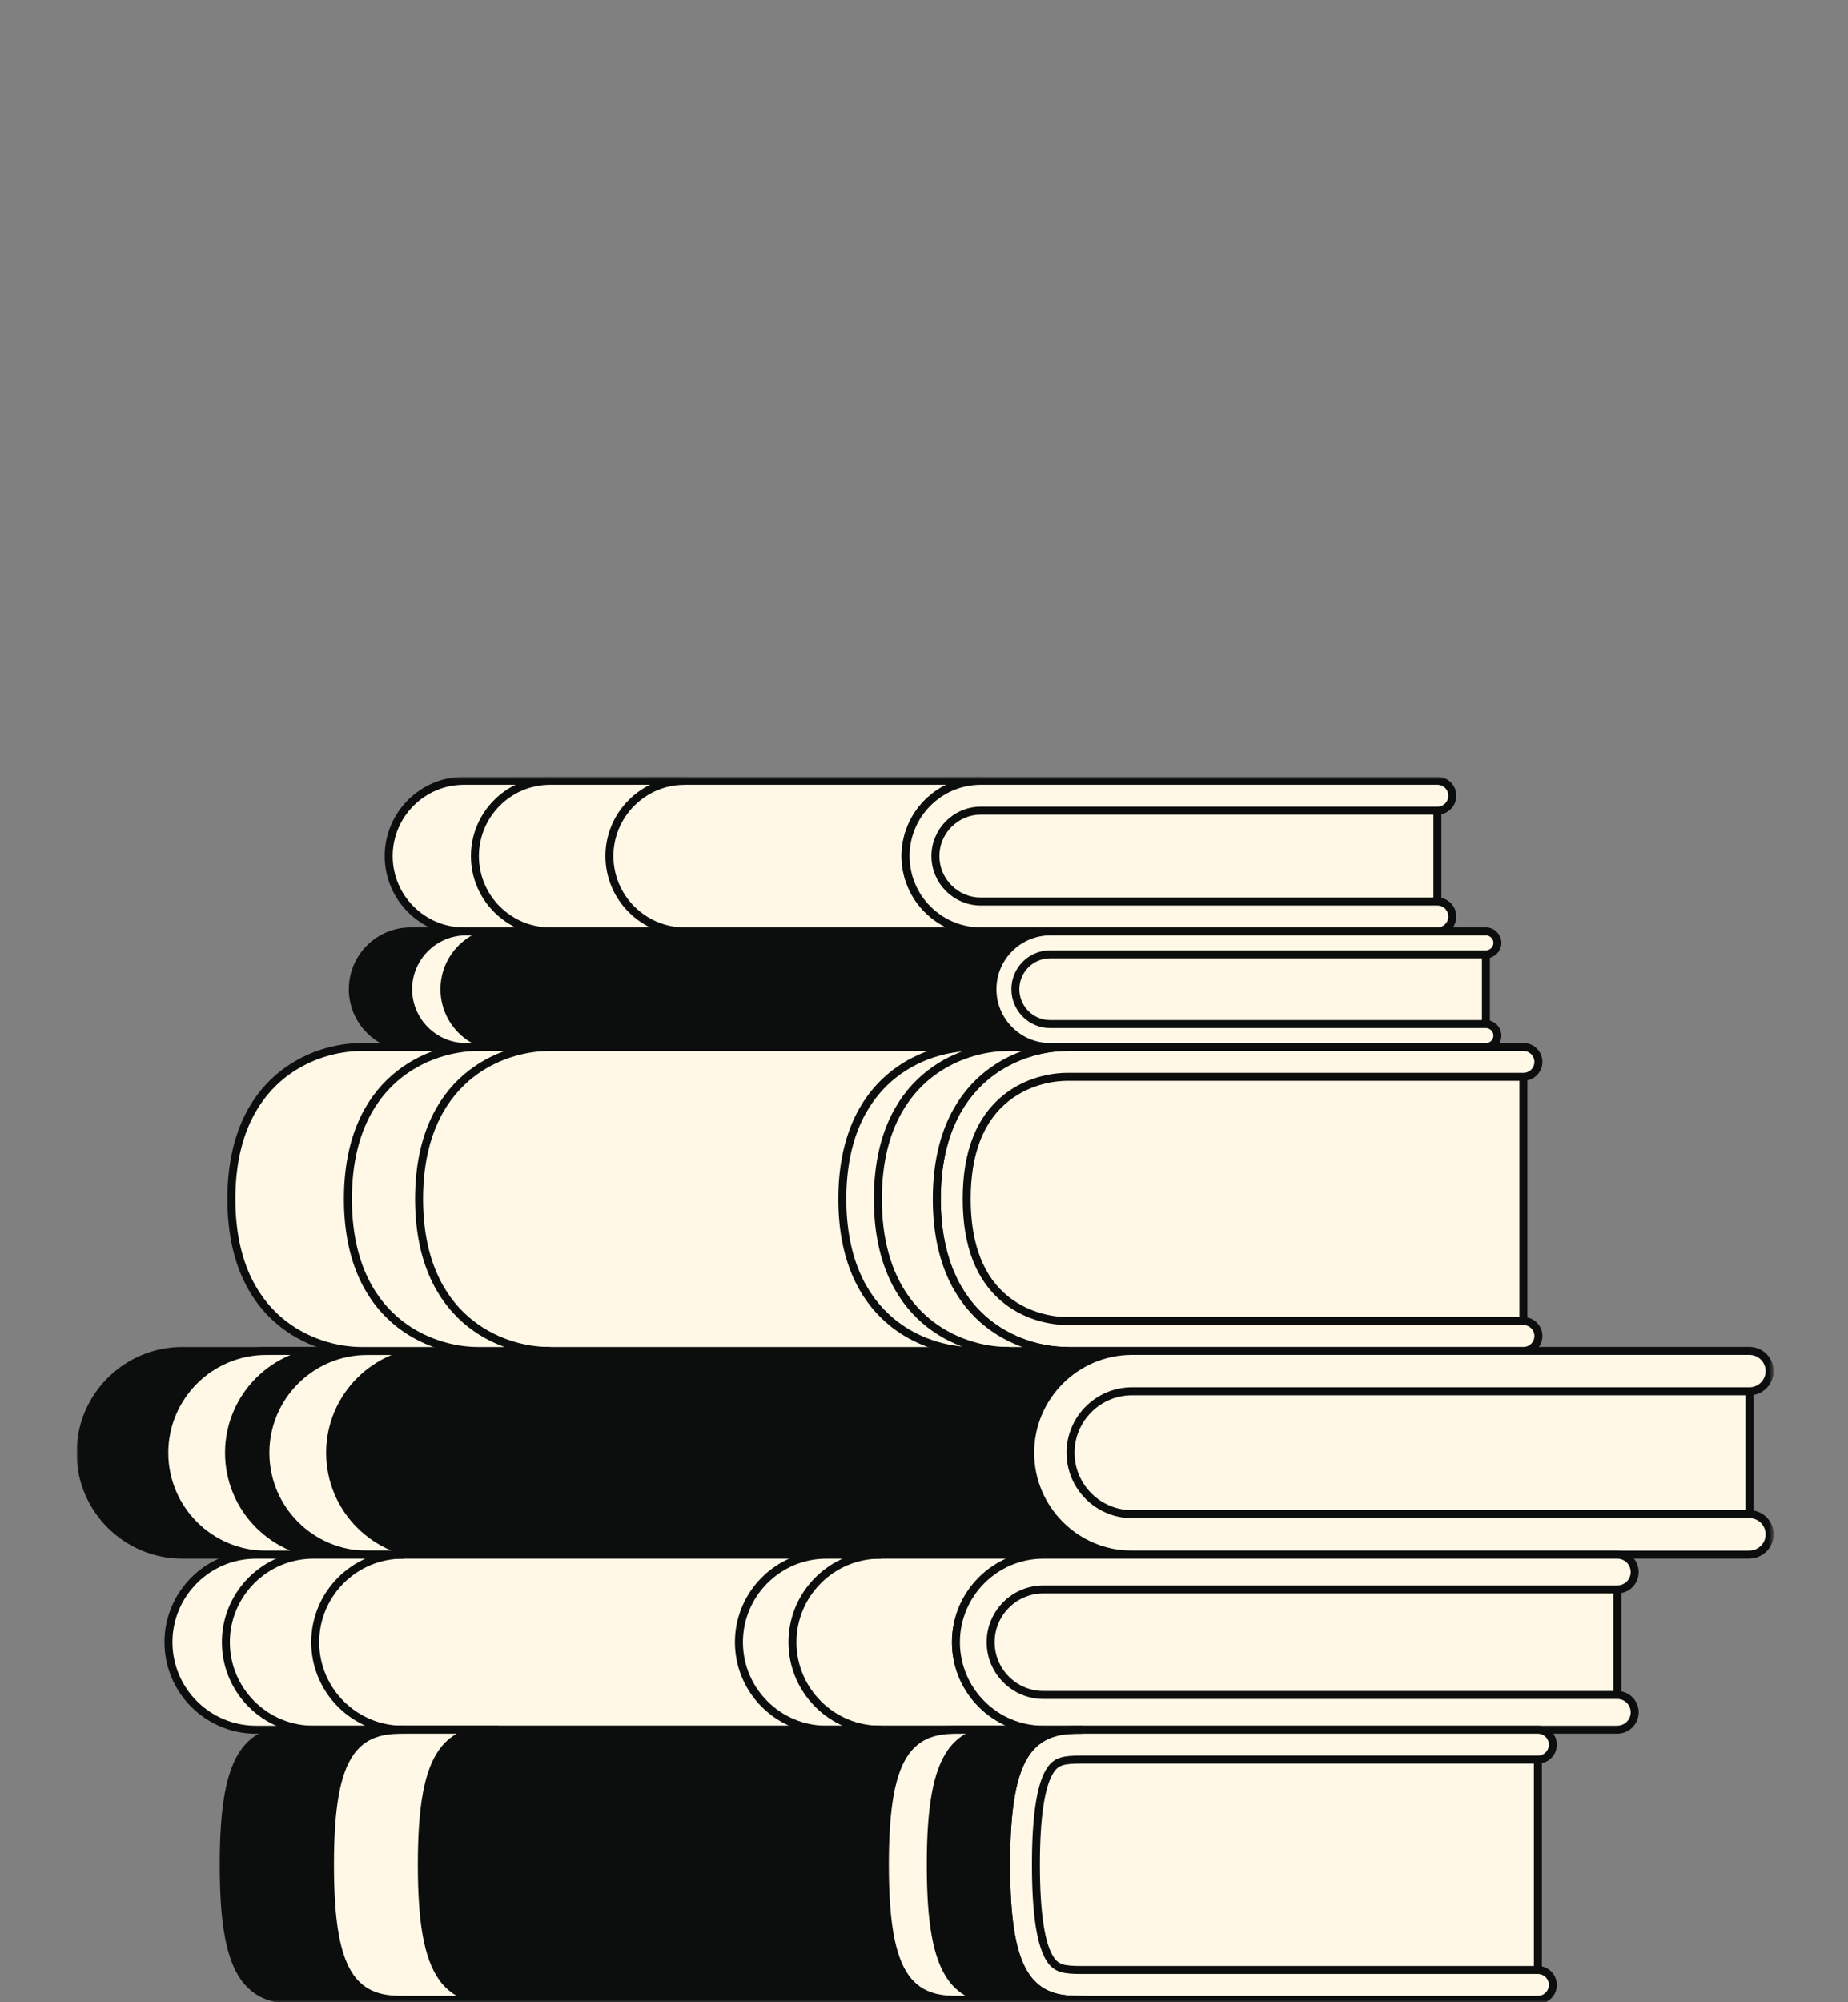 <svg fill="none" height="366" viewBox="0 0 338 366" width="338" xmlns="http://www.w3.org/2000/svg" xmlns:xlink="http://www.w3.org/1999/xlink"><rect x="0" y="0" width="338" height="366" fill="#808080" stroke="none"/><clipPath id="a"><path d="m0 0h338v366h-338z"/></clipPath><clipPath id="b"><path d="m14 142h310.4v224.32h-310.4z"/></clipPath><mask id="c" height="225" maskUnits="userSpaceOnUse" width="311" x="14" y="142"><path d="m324.4 142h-310.4v224.32h310.4z" fill="#fff"/></mask><g clip-path="url(#a)"><g clip-path="url(#b)"><g mask="url(#c)" stroke="#0c0d0d" stroke-linecap="round" stroke-linejoin="round" stroke-width="1.46"><path d="m165.63 156.5c0-7.59 6.17-13.77 13.77-13.77h-94.54c-7.59 0-13.77 6.18-13.77 13.77s6.18 13.77 13.77 13.77h94.54c-7.6 0-13.77-6.18-13.77-13.77z" fill="#fff8e7"/><path d="m111.46 156.5c0-7.59 6.18-13.77 13.77-13.77h-24.61c-7.59 0-13.76 6.18-13.76 13.77s6.17 13.77 13.76 13.77h24.61c-7.59 0-13.77-6.18-13.77-13.77z" fill="#fff8e7"/><path d="m262.9 145.46h-83.5c-6.1 0-11.04 4.94-11.04 11.04s4.95 11.04 11.04 11.04h83.5z" fill="#fff8e7"/><path d="m262.9 170.27h-83.5c-7.6 0-13.77-6.18-13.77-13.77s6.17-13.77 13.77-13.77h83.5c1.51 0 2.73 1.22 2.73 2.73s-1.22 2.73-2.73 2.73h-83.5c-4.58 0-8.31 3.73-8.31 8.31s3.73 8.31 8.31 8.31h83.5c1.51 0 2.73 1.22 2.73 2.73s-1.22 2.73-2.73 2.73z" fill="#fff8e7"/><path d="m188.42 265.59c0-10.27 8.35-18.62 18.62-18.62h-173.68c-10.27 0-18.62 8.35-18.62 18.62s8.35 18.62 18.62 18.62h173.69c-10.27 0-18.62-8.35-18.62-18.62z" fill="#0c0d0d"/><path d="m41.89 265.59c0-10.27 8.35-18.62 18.62-18.62h-11.84c-10.27 0-18.62 8.35-18.62 18.62s8.35 18.62 18.62 18.62h11.84c-10.26 0-18.62-8.35-18.62-18.62z" fill="#fff8e7"/><path d="m60.38 265.59c0-10.27 8.35-18.62 18.62-18.62h-11.84c-10.27 0-18.62 8.35-18.62 18.62s8.35 18.62 18.62 18.62h11.84c-10.27 0-18.62-8.35-18.62-18.62z" fill="#fff8e7"/><path d="m319.97 250.66h-112.93c-8.25 0-14.93 6.68-14.93 14.93s6.68 14.93 14.93 14.93h112.93v-29.85z" fill="#fff8e7"/><path d="m319.97 284.2h-112.93c-10.27 0-18.62-8.35-18.62-18.62s8.35-18.62 18.62-18.62h112.93c2.04 0 3.69 1.66 3.69 3.69s-1.65 3.69-3.69 3.69h-112.93c-6.19 0-11.24 5.04-11.24 11.23s5.04 11.23 11.24 11.23h112.93c2.04 0 3.69 1.65 3.69 3.69s-1.65 3.69-3.69 3.69z" fill="#fff8e7"/><path d="m181.52 180.84c0-5.83 4.74-10.57 10.57-10.57h-116.99c-5.83 0-10.57 4.74-10.57 10.57s4.74 10.57 10.57 10.57h116.99c-5.83 0-10.57-4.75-10.57-10.57z" fill="#0c0d0d"/><g fill="#fff8e7"><path d="m81.29 180.84c0-5.83 4.74-10.57 10.57-10.57h-6.63c-5.83 0-10.58 4.74-10.58 10.57s4.75 10.57 10.58 10.57h6.63c-5.83 0-10.57-4.75-10.57-10.57z"/><path d="m271.77 172.36h-79.68c-4.68 0-8.48 3.79-8.48 8.48s3.79 8.47 8.48 8.47h79.68z"/><path d="m271.77 191.41h-79.68c-5.83 0-10.57-4.75-10.57-10.57s4.74-10.57 10.57-10.57h79.68c1.16 0 2.1.94 2.1 2.09s-.94 2.1-2.1 2.1h-79.68c-3.52 0-6.38 2.86-6.38 6.38s2.86 6.38 6.38 6.38h79.68c1.16 0 2.1.94 2.1 2.1s-.94 2.1-2.1 2.1z"/><path d="m174.84 300.21c0-8.82 7.18-16 16-16h-144.03c-8.82 0-16 7.18-16 16s7.18 16 16 16h144.03c-8.82 0-16-7.18-16-16z"/><path d="m57.65 300.21c0-8.82 7.18-16 16-16h-16.34c-8.82 0-16 7.18-16 16s7.18 16 16 16h16.34c-8.82 0-16-7.18-16-16z"/><path d="m144.94 300.21c0-8.82 7.18-16 16-16h-9.8c-8.82 0-15.99 7.18-15.99 16s7.18 16 15.99 16h9.8c-8.82 0-16-7.18-16-16z"/><path d="m295.81 287.38h-104.97c-7.08 0-12.82 5.74-12.82 12.83s5.74 12.83 12.82 12.83h104.97v-25.65z"/><path d="m295.81 316.21h-104.97c-8.82 0-16-7.18-16-16s7.18-16 16-16h104.97c1.75 0 3.17 1.42 3.17 3.18s-1.42 3.17-3.17 3.17h-104.97c-5.32 0-9.65 4.33-9.65 9.65s4.33 9.65 9.65 9.65h104.97c1.75 0 3.17 1.42 3.17 3.17s-1.42 3.17-3.17 3.17z"/><path d="m281.28 318.94h-83.5c-6.1 0-11.04 1.38-11.04 21.96s4.95 21.96 11.04 21.96h83.5z"/><path d="m281.28 365.59h-83.5c-2.83 0-7.12 0-10.03-4.11-2.59-3.65-3.73-10-3.73-20.58s1.15-16.93 3.73-20.58c2.92-4.11 7.2-4.11 10.03-4.11h83.5c1.51 0 2.73 1.22 2.73 2.73s-1.22 2.73-2.73 2.73h-83.5c-3.17 0-4.49.27-5.58 1.81-1.81 2.56-2.73 8.42-2.73 17.42s.92 14.87 2.73 17.42c1.09 1.54 2.41 1.81 5.58 1.81h83.5c1.51 0 2.73 1.22 2.73 2.73s-1.22 2.73-2.73 2.73z"/></g><path d="m187.75 361.48c-2.59-3.65-3.73-10-3.73-20.58s1.15-16.93 3.73-20.58c2.92-4.11 7.2-4.11 10.03-4.11h-143.09c-2.83 0-7.11 0-10.03 4.11-2.59 3.65-3.74 9.99-3.74 20.58s1.15 16.93 3.74 20.58c2.92 4.11 7.2 4.11 10.03 4.11h143.09c-2.83 0-7.12 0-10.03-4.11z" fill="#0c0d0d"/><path d="m80.89 361.48c-2.58-3.65-3.74-10-3.74-20.58s1.15-16.93 3.74-20.58c2.91-4.11 7.2-4.11 10.03-4.11h-16.8c-2.83 0-7.11 0-10.03 4.11-2.59 3.65-3.74 9.99-3.74 20.58s1.15 16.93 3.74 20.58c2.92 4.11 7.2 4.11 10.03 4.11h16.8c-2.83 0-7.12 0-10.03-4.11z" fill="#fff8e7"/><path d="m173.98 361.48c-2.59-3.65-3.74-10-3.74-20.58s1.15-16.93 3.74-20.58c2.91-4.11 7.2-4.11 10.03-4.11h-8.4c-2.83 0-7.11 0-10.03 4.11-2.58 3.65-3.74 9.99-3.74 20.58s1.16 16.93 3.74 20.58c2.92 4.11 7.2 4.11 10.03 4.11h8.4c-2.84 0-7.12 0-10.03-4.11z" fill="#fff8e7"/><path d="m278.63 194.14h-83.5c-6.1 0-21.06 4.83-21.06 25.04s14.96 25.05 21.06 25.05h83.5z" fill="#fff8e7"/><path d="m278.63 246.96h-83.5c-8.84 0-23.79-5.85-23.79-27.78s14.95-27.78 23.79-27.78h83.5c1.51 0 2.74 1.22 2.74 2.73s-1.23 2.73-2.74 2.73h-83.5c-1.46 0-6.6.28-11.11 3.87-4.79 3.8-7.21 10-7.21 18.45s2.42 14.65 7.21 18.45c4.52 3.59 9.65 3.87 11.11 3.87h83.5c1.51 0 2.74 1.22 2.74 2.73s-1.23 2.73-2.74 2.73z" fill="#fff8e7"/><path d="m171.34 219.19c0-21.93 14.95-27.78 23.79-27.78h-129.02c-8.83 0-23.79 5.85-23.79 27.78s14.95 27.78 23.79 27.78h129.02c-8.84 0-23.79-5.85-23.79-27.78z" fill="#fff8e7"/><path d="m76.65 219.19c0-21.93 14.95-27.78 23.79-27.78h-13.03c-8.83 0-23.78 5.85-23.78 27.78s14.95 27.78 23.78 27.78h13.03c-8.84 0-23.79-5.85-23.79-27.78z" fill="#fff8e7"/><path d="m160.56 219.19c0-21.93 14.95-27.78 23.79-27.78h-6.51c-8.83 0-23.78 5.85-23.78 27.78s14.95 27.78 23.78 27.78h6.51c-8.84 0-23.79-5.85-23.79-27.78z" fill="#fff8e7"/></g></g></g></svg>